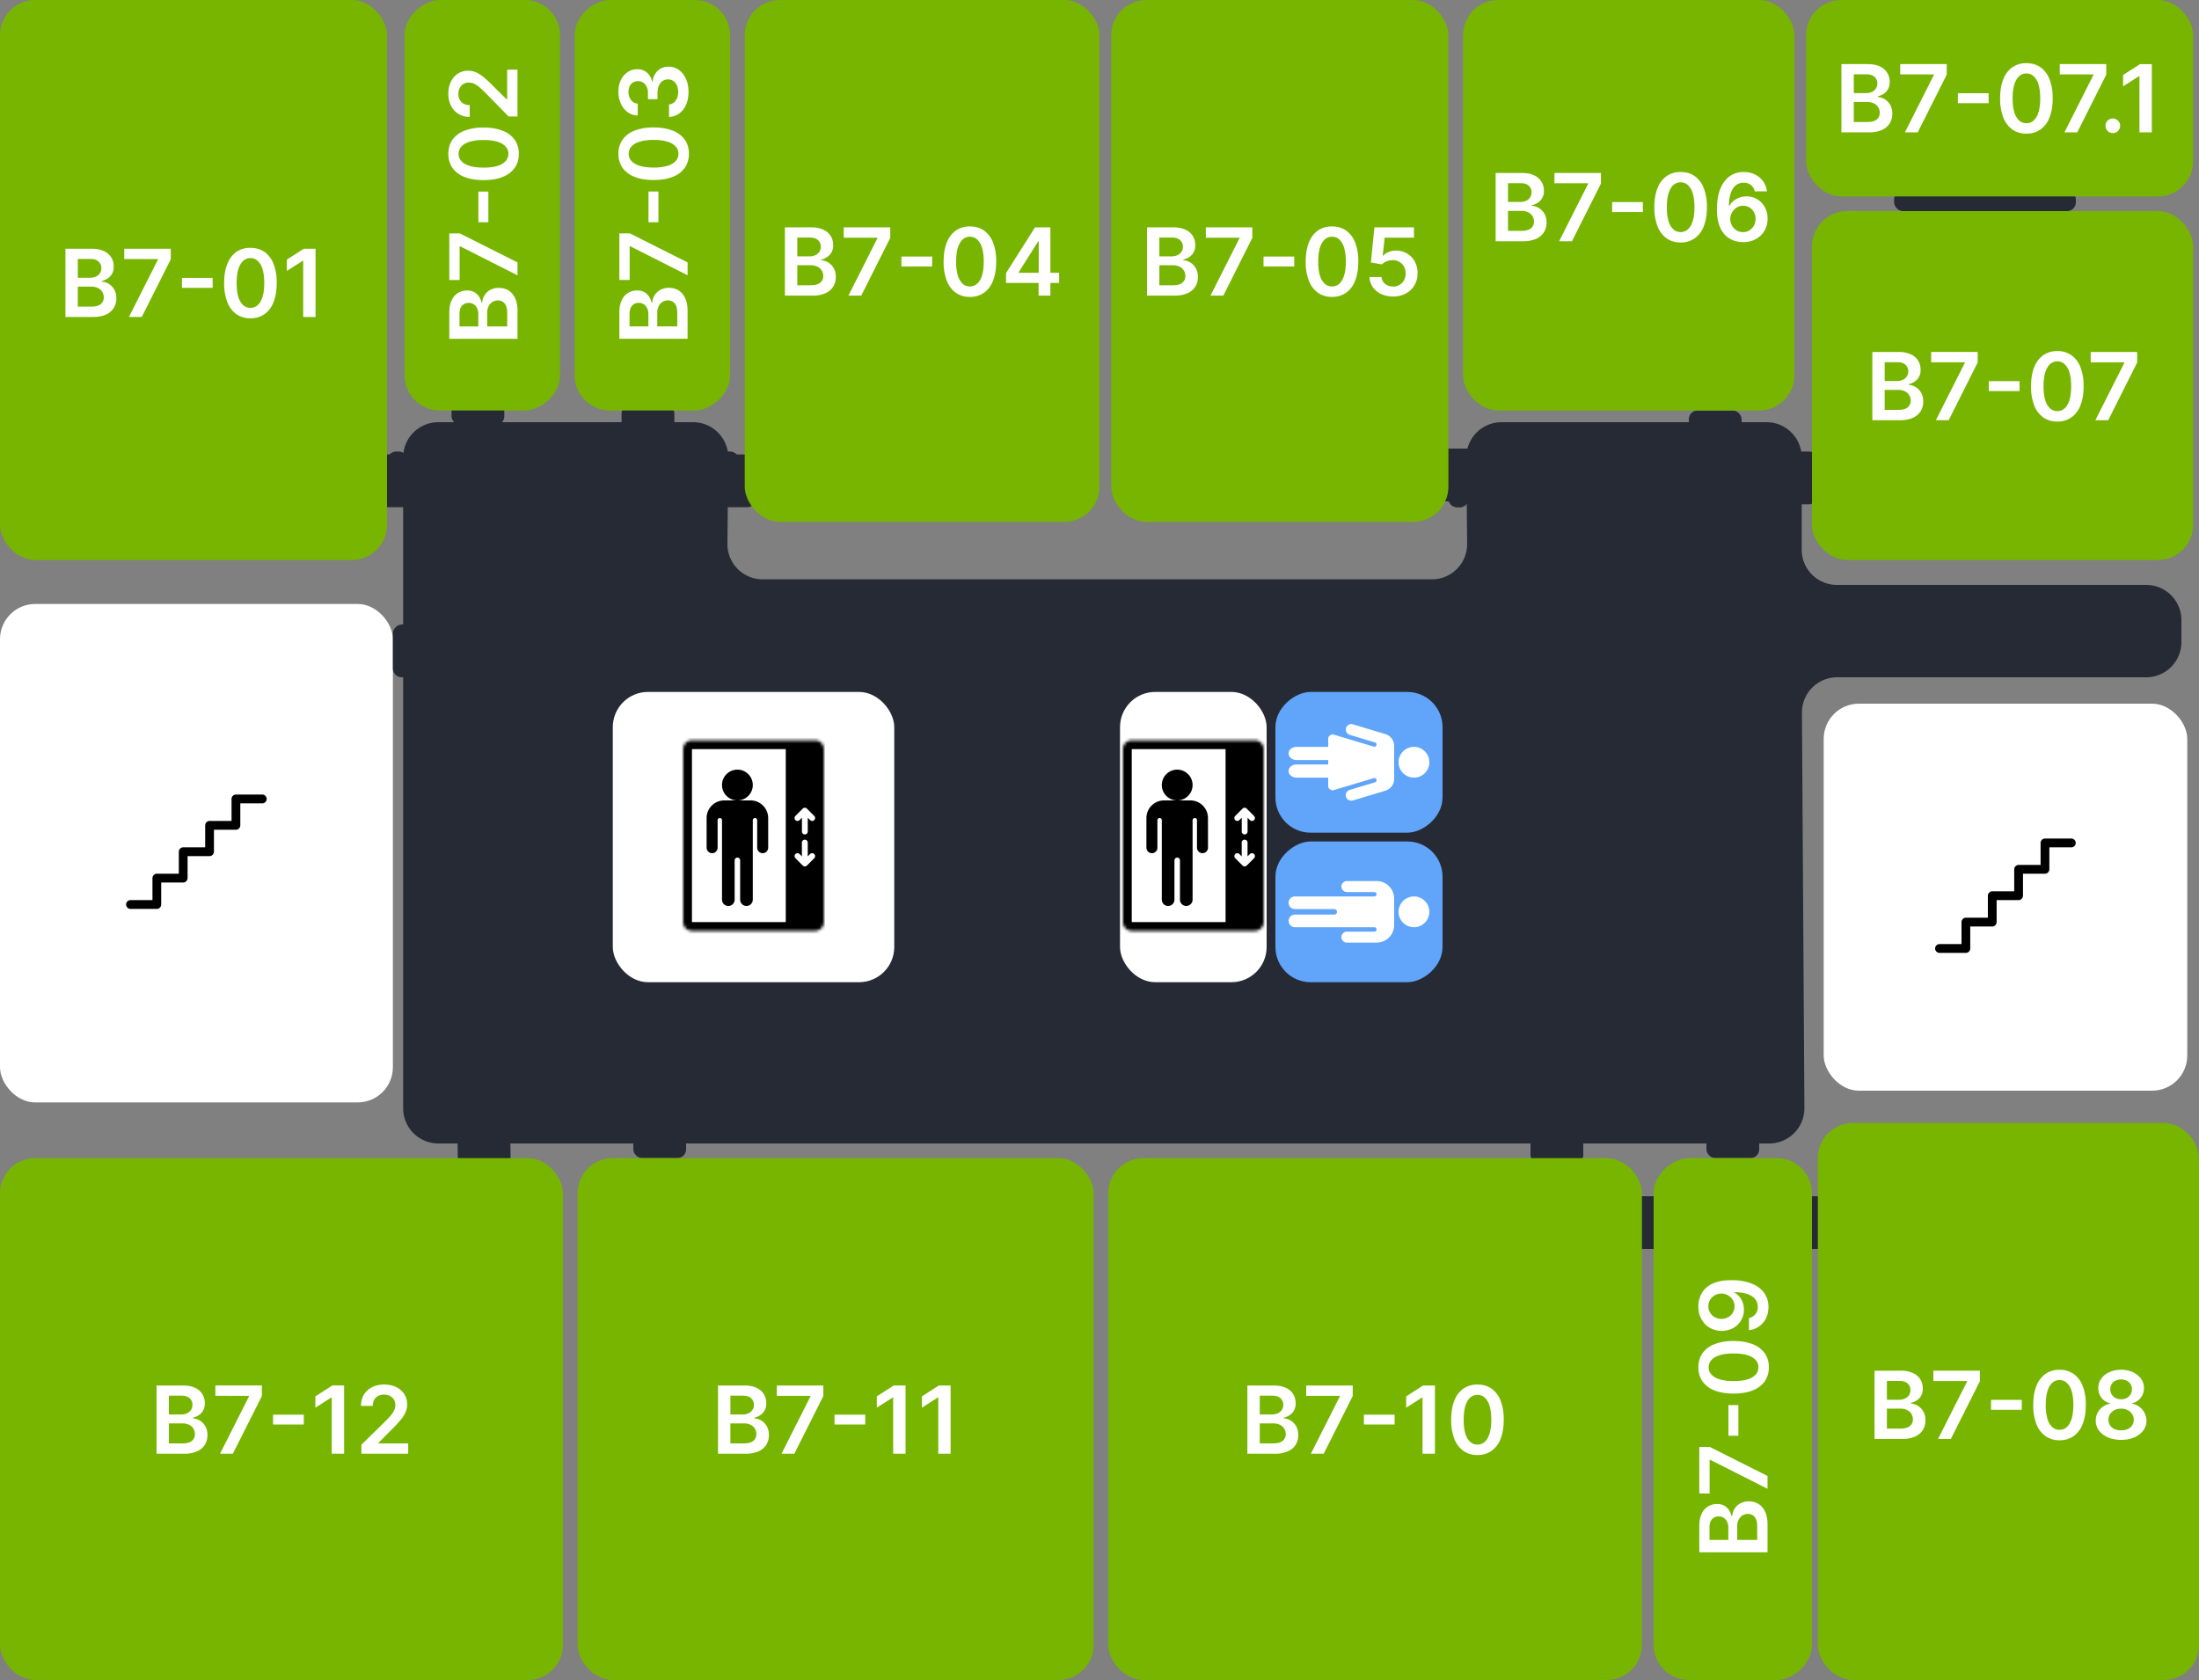 <svg xmlns="http://www.w3.org/2000/svg" width="750" height="573" fill="none" viewBox="0 0 750 573">
  <rect x="0" y="0" width="750" height="573" fill="#808080" stroke="none"/>
  <g>
    <g>
      <path fill="#262A34"
        d="M137.5 378a12 12 0 0 0 12 12h453.92a12 12 0 0 0 12-12.07l-.84-134.85a12 12 0 0 1 12-12.08H732a12 12 0 0 0 12-12v-7.5a12 12 0 0 0-12-12H626.5a12 12 0 0 1-12-12V156a12 12 0 0 0-12-12h-90.39a12 12 0 0 0-12 12.11l.28 29.38a12 12 0 0 1-12 12.1H260.1a12 12 0 0 1-12-12.1l.28-29.38a12 12 0 0 0-12-12.11H149.5a12 12 0 0 0-12 12v222Z" />
    </g>
    <g data-object="Сокол__s__2369:879">
      <rect width="134" height="170" y="206" fill="#fff" rx="12" />
      <g>
        <path fill="#000"
          d="M89.45 274h-7.49v7.5c0 .13-.01.22-.04.28a1.48 1.48 0 0 1-1.46 1.22h-7.49v7.5c0 .13-.01.22-.05.28a1.48 1.48 0 0 1-1.45 1.22h-7.49v7.5c0 .13-.02.22-.05.28a1.48 1.48 0 0 1-1.45 1.22h-7.5v7.5c0 .13 0 .22-.04.28A1.48 1.48 0 0 1 53.5 310h-9c-.4 0-.75-.15-1.05-.44a1.5 1.5 0 0 1 0-2.12c.3-.3.65-.44 1.06-.44H52v-7.5c0-.13 0-.22.04-.28.06-.35.23-.63.51-.87.28-.23.6-.35.94-.35h7.5v-7.5c0-.13 0-.22.04-.28.06-.35.23-.63.51-.87.29-.23.6-.35.94-.35h7.5v-7.5c0-.1 0-.19.04-.28.06-.35.23-.63.52-.87.28-.23.59-.35.93-.35h7.5v-7.5c0-.13.01-.22.04-.28a1.48 1.48 0 0 1 1.45-1.22h9c.4 0 .75.15 1.05.44a1.5 1.5 0 0 1 0 2.12c-.3.3-.65.44-1.06.44Z" />
      </g>
    </g>
    <g>
      <rect width="18" height="14" x="128" y="173" fill="#262A34" rx="3"
        transform="rotate(-90 128 173)" />
    </g>
    <g>
      <rect width="18" height="14" x="174.19" y="400" fill="#262A34" rx="3"
        transform="rotate(179.2 174.2 400)" />
    </g>
    <g>
      <rect width="18" height="15" x="243" y="173" fill="#262A34" rx="3"
        transform="rotate(-90 243 173)" />
    </g>
    <g>
      <rect width="18" height="7" x="134" y="231" fill="#262A34" rx="3"
        transform="rotate(-90 134 231)" />
    </g>
    <g>
      <rect width="18" height="7" x="245" y="172" fill="#262A34" rx="3"
        transform="rotate(-90 245 172)" />
    </g>
    <g>
      <rect width="18" height="8" x="154" y="137" fill="#262A34" rx="3" />
    </g>
    <g>
      <rect width="18" height="11" x="212" y="138" fill="#262A34" rx="3" />
    </g>
    <g>
      <rect width="18" height="8" x="216" y="387" fill="#262A34" rx="3" />
    </g>
    <g>
      <rect width="18" height="7" x="132" y="172" fill="#262A34" rx="3"
        transform="rotate(-90 132 172)" />
    </g>
    <g>
      <rect width="18" height="12" x="522" y="385" fill="#262A34" rx="3" />
    </g>
    <g>
      <rect width="18" height="10" x="576" y="140" fill="#262A34" rx="3" />
    </g>
    <g>
      <rect width="18" height="14" x="606" y="172" fill="#262A34" rx="3"
        transform="rotate(-90 606 172)" />
    </g>
    <g>
      <rect width="18" height="15" x="490" y="171" fill="#262A34" rx="3"
        transform="rotate(-90 490 171)" />
    </g>
    <g>
      <rect width="18" height="14" x="671" y="63" fill="#262A34" rx="3" />
    </g>
    <g>
      <rect width="62" height="7" x="646" y="65" fill="#262A34" rx="3" />
    </g>
    <g>
      <rect width="18" height="8" x="582" y="387" fill="#262A34" rx="3" />
    </g>
    <g>
      <rect width="18" height="7" x="494" y="173" fill="#262A34" rx="3"
        transform="rotate(-90 494 173)" />
    </g>
    <g>
      <rect width="18" height="7" x="494" y="173" fill="#262A34" rx="3"
        transform="rotate(-90 494 173)" />
    </g>
    <g>
      <rect width="18" height="16" x="555" y="426" fill="#262A34" rx="3"
        transform="rotate(-90 555 426)" />
    </g>
    <g>
      <rect width="18" height="14" x="612" y="426" fill="#262A34" rx="3"
        transform="rotate(-90 612 426)" />
    </g>
    <g data-object="Сокол__r__2369:765">
      <rect width="130" height="190" x="620" y="383" fill="#78B500" rx="12" />
      <path fill="#fff"
        d="M639.34 490.78v-23.27h8.9a9.6 9.6 0 0 1 4.2.8 5.6 5.6 0 0 1 2.51 2.14c.56.91.84 1.94.84 3.1a4.59 4.59 0 0 1-2.01 4.06c-.61.4-1.3.7-2.05.89v.23a5.29 5.29 0 0 1 4.25 2.7c.48.82.72 1.83.72 3.01 0 1.2-.29 2.29-.87 3.25a5.95 5.95 0 0 1-2.64 2.26 10.4 10.4 0 0 1-4.43.83h-9.42Zm4.21-3.52h4.54c1.53 0 2.63-.3 3.3-.88a2.87 2.87 0 0 0 1.03-2.27 3.48 3.48 0 0 0-1.97-3.18 4.84 4.84 0 0 0-2.25-.49h-4.65v6.82Zm0-9.85h4.18a4.7 4.7 0 0 0 1.96-.4 3.08 3.08 0 0 0 1.89-2.92c0-.9-.32-1.65-.96-2.23-.63-.58-1.56-.87-2.8-.87h-4.27v6.42ZM661 490.78l9.9-19.59v-.16h-11.5v-3.52h15.86v3.6l-9.89 19.67h-4.38Zm28.55-13.33v3.39h-10.48v-3.39h10.48Zm12.88 13.78a8.14 8.14 0 0 1-4.82-1.43 9.05 9.05 0 0 1-3.08-4.12 17.73 17.73 0 0 1-1.06-6.51c0-2.54.36-4.7 1.08-6.48a8.9 8.9 0 0 1 3.08-4.09 8.16 8.16 0 0 1 4.8-1.4 8.1 8.1 0 0 1 4.8 1.4 8.8 8.8 0 0 1 3.09 4.1 17.34 17.34 0 0 1 1.08 6.47c0 2.54-.36 4.72-1.08 6.52a8.87 8.87 0 0 1-3.08 4.12 8.09 8.09 0 0 1-4.8 1.42Zm0-3.56c1.46 0 2.6-.72 3.45-2.15.84-1.44 1.27-3.56 1.27-6.35 0-1.85-.2-3.4-.58-4.66a6.17 6.17 0 0 0-1.64-2.84 3.58 3.58 0 0 0-2.5-.97c-1.44 0-2.59.72-3.43 2.16-.84 1.43-1.26 3.54-1.27 6.3a16.7 16.7 0 0 0 .55 4.7 6.27 6.27 0 0 0 1.64 2.85c.7.64 1.54.96 2.51.96Zm21.02 3.43c-1.7 0-3.2-.28-4.5-.85a7.5 7.5 0 0 1-3.07-2.33c-.74-1-1.1-2.12-1.1-3.38 0-.97.21-1.87.64-2.69a6 6 0 0 1 4.23-3.1v-.16a4.92 4.92 0 0 1-2.9-1.83 5.28 5.28 0 0 1-1.1-3.33c0-1.2.33-2.26 1-3.2a6.81 6.81 0 0 1 2.77-2.22 9.44 9.44 0 0 1 4.03-.82 9.2 9.2 0 0 1 3.98.82 6.83 6.83 0 0 1 2.78 2.22c.68.94 1.02 2 1.02 3.2 0 1.26-.38 2.37-1.13 3.33a4.9 4.9 0 0 1-2.87 1.83v.16a6.01 6.01 0 0 1 4.86 5.8 5.5 5.5 0 0 1-1.11 3.37 7.5 7.5 0 0 1-3.07 2.33c-1.3.57-2.78.85-4.46.85Zm0-3.25c.87 0 1.63-.15 2.27-.44a3.44 3.44 0 0 0 2.04-3.16c0-.74-.2-1.4-.58-1.97a3.81 3.81 0 0 0-1.53-1.35 4.83 4.83 0 0 0-2.2-.49c-.84 0-1.58.17-2.23.49a4 4 0 0 0-1.55 1.35 3.44 3.44 0 0 0-.54 1.97 3.3 3.3 0 0 0 2.02 3.15c.65.3 1.42.45 2.3.45Zm0-10.6c.7 0 1.34-.14 1.88-.43a3.29 3.29 0 0 0 1.8-3 3.33 3.33 0 0 0-.48-1.74c-.31-.51-.74-.9-1.3-1.17a4.16 4.16 0 0 0-1.9-.42 4.3 4.3 0 0 0-1.95.42 3.07 3.07 0 0 0-1.74 2.92c0 .67.15 1.27.46 1.78.32.51.75.91 1.3 1.2.57.3 1.2.44 1.93.44Z" />
    </g>
    <g data-object="Сокол__r__2365:745">
      <rect width="132" height="191" fill="#78B500" rx="12" />
      <path fill="#fff"
        d="M22.32 108.11V84.84h8.91a9.8 9.8 0 0 1 4.2.8 5.6 5.6 0 0 1 2.5 2.14c.57.91.85 1.94.85 3.1a4.59 4.59 0 0 1-2.01 4.06 6.2 6.2 0 0 1-2.06.89v.23a5.28 5.28 0 0 1 4.25 2.7c.48.82.73 1.83.73 3.01 0 1.2-.3 2.29-.88 3.25a5.95 5.95 0 0 1-2.63 2.26c-1.18.56-2.66.83-4.44.83h-9.42Zm4.22-3.52h4.53c1.53 0 2.64-.3 3.31-.88a2.87 2.87 0 0 0 1.02-2.27 3.48 3.48 0 0 0-1.96-3.18 4.83 4.83 0 0 0-2.25-.49h-4.65v6.82Zm0-9.85h4.17a4.7 4.7 0 0 0 1.97-.4 3.07 3.07 0 0 0 1.89-2.92c0-.9-.33-1.64-.96-2.23-.63-.58-1.57-.87-2.8-.87h-4.27v6.42Zm17.44 13.37 9.9-19.59v-.16h-11.5v-3.52h15.86v3.6l-9.89 19.67h-4.37Zm28.55-13.33v3.39H62.06v-3.39h10.47Zm12.89 13.78a8.14 8.14 0 0 1-4.82-1.42 9.05 9.05 0 0 1-3.08-4.13 17.73 17.73 0 0 1-1.07-6.51c0-2.54.37-4.7 1.08-6.48a8.9 8.9 0 0 1 3.08-4.09 8.16 8.16 0 0 1 4.8-1.4c1.87 0 3.47.46 4.81 1.4a8.8 8.8 0 0 1 3.08 4.1 17.35 17.35 0 0 1 1.08 6.47c0 2.54-.36 4.72-1.08 6.52a8.87 8.87 0 0 1-3.08 4.12 8.08 8.08 0 0 1-4.8 1.42Zm0-3.56c1.45 0 2.6-.72 3.44-2.15.85-1.44 1.27-3.56 1.27-6.35 0-1.85-.19-3.4-.58-4.66A6.18 6.18 0 0 0 87.92 89a3.58 3.58 0 0 0-2.5-.97c-1.45 0-2.6.72-3.43 2.16-.85 1.43-1.27 3.54-1.28 6.3 0 1.87.18 3.43.56 4.7a6.27 6.27 0 0 0 1.64 2.86c.7.63 1.54.95 2.5.95Zm22.2-20.16v23.27h-4.21V88.94h-.14l-5.44 3.48v-3.86l5.78-3.72h4.02Z" />
    </g>
    <g data-object="Сокол__r__2369:770">
      <rect width="192" height="178" y="395" fill="#78B500" rx="12" />
      <path fill="#fff"
        d="M53.4 495.82v-23.27h8.9c1.69 0 3.09.26 4.2.79a5.6 5.6 0 0 1 2.51 2.15c.56.9.84 1.94.84 3.09a4.6 4.6 0 0 1-2.01 4.06c-.61.41-1.3.71-2.06.9v.22a5.27 5.27 0 0 1 4.25 2.7c.49.83.73 1.84.73 3.02 0 1.2-.3 2.28-.87 3.25a5.95 5.95 0 0 1-2.64 2.26 10.4 10.4 0 0 1-4.43.83H53.4Zm4.21-3.52h4.54c1.53 0 2.63-.3 3.3-.88a2.87 2.87 0 0 0 1.03-2.27 3.48 3.48 0 0 0-1.97-3.19 4.83 4.83 0 0 0-2.25-.48h-4.65v6.81Zm0-9.86h4.17a4.7 4.7 0 0 0 1.97-.4 3.07 3.07 0 0 0 1.89-2.92c0-.9-.32-1.64-.96-2.22-.63-.59-1.56-.88-2.8-.88H57.6v6.42Zm17.44 13.38 9.9-19.6v-.15H73.46v-3.52h15.86v3.6l-9.9 19.67h-4.37Zm28.56-13.33v3.38H93.13v-3.38h10.48Zm13.75-9.94v23.27h-4.22v-19.17H113l-5.44 3.47v-3.86l5.78-3.71h4.02Zm5.9 23.27v-3.05l8.08-7.92c.78-.78 1.42-1.47 1.94-2.08.51-.6.9-1.2 1.15-1.76.26-.57.4-1.17.4-1.82 0-.73-.18-1.36-.5-1.88-.34-.53-.8-.94-1.38-1.23a4.44 4.44 0 0 0-2-.43c-.76 0-1.43.16-2 .47-.58.31-1.03.76-1.34 1.33a4.27 4.27 0 0 0-.47 2.06h-4.01c0-1.48.34-2.76 1-3.85a6.82 6.82 0 0 1 2.8-2.54c1.18-.6 2.55-.9 4.08-.9 1.56 0 2.94.3 4.12.88a6.72 6.72 0 0 1 2.75 2.4c.66 1.01.99 2.17.99 3.48a6.9 6.9 0 0 1-.5 2.56 10.9 10.9 0 0 1-1.77 2.8c-.83 1.02-2 2.26-3.5 3.72l-4.02 4.08v.16h10.14v3.52h-15.96Z" />
    </g>
    <g data-object="Сокол__r__2369:759">
      <rect width="176" height="178" x="197" y="395" fill="#78B500" rx="12" />
      <path fill="#fff"
        d="M244.89 495.82v-23.27h8.9c1.7 0 3.09.26 4.2.79a5.6 5.6 0 0 1 2.51 2.15c.56.9.85 1.94.85 3.09a4.59 4.59 0 0 1-2.01 4.06c-.62.41-1.3.71-2.06.9v.22a5.27 5.27 0 0 1 4.25 2.7c.48.83.72 1.84.72 3.02a6.2 6.2 0 0 1-.87 3.25 5.95 5.95 0 0 1-2.64 2.26 10.4 10.4 0 0 1-4.43.83h-9.42Zm4.22-3.52h4.53c1.53 0 2.63-.3 3.3-.88a2.87 2.87 0 0 0 1.03-2.27 3.48 3.48 0 0 0-1.97-3.19 4.83 4.83 0 0 0-2.25-.48h-4.64v6.81Zm0-9.86h4.17a4.7 4.7 0 0 0 1.96-.4 3.08 3.08 0 0 0 1.89-2.92c0-.9-.32-1.64-.96-2.22-.62-.59-1.56-.88-2.8-.88h-4.26v6.42Zm17.44 13.38 9.9-19.6v-.15h-11.5v-3.52h15.86v3.6l-9.89 19.67h-4.37Zm28.55-13.33v3.38h-10.48v-3.38h10.48Zm13.75-9.94v23.27h-4.22v-19.17h-.13l-5.45 3.47v-3.86l5.79-3.71h4Zm15.37 0v23.27h-4.21v-19.17h-.14l-5.44 3.47v-3.86l5.78-3.71h4.01Z" />
    </g>
    <g data-object="Сокол__r__2369:948">
      <rect width="130" height="119" x="618" y="72" fill="#78B500" rx="12" />
      <path fill="#fff"
        d="M638.59 143.32v-23.27h8.9a9.6 9.6 0 0 1 4.2.8 5.6 5.6 0 0 1 2.51 2.14c.56.91.84 1.94.84 3.1a4.58 4.58 0 0 1-2.01 4.06 6.2 6.2 0 0 1-2.05.89v.22a5.29 5.29 0 0 1 4.25 2.7c.48.83.72 1.84.72 3.02 0 1.2-.29 2.29-.87 3.25a5.95 5.95 0 0 1-2.64 2.26 10.4 10.4 0 0 1-4.43.83h-9.42Zm4.21-3.52h4.54c1.53 0 2.63-.3 3.3-.88a2.87 2.87 0 0 0 1.03-2.27 3.48 3.48 0 0 0-1.97-3.18 4.84 4.84 0 0 0-2.25-.49h-4.65v6.82Zm0-9.85h4.18a4.7 4.7 0 0 0 1.96-.4 3.08 3.08 0 0 0 1.89-2.92c0-.9-.32-1.65-.96-2.23-.63-.58-1.56-.87-2.8-.87h-4.27v6.42Zm17.45 13.37 9.9-19.59v-.16h-11.5v-3.52h15.86v3.6l-9.89 19.67h-4.38ZM688.8 130v3.39h-10.48V130h10.48Zm12.88 13.77a8.14 8.14 0 0 1-4.82-1.42 9.05 9.05 0 0 1-3.08-4.12 17.73 17.73 0 0 1-1.06-6.51c0-2.54.36-4.7 1.08-6.48a8.9 8.9 0 0 1 3.08-4.09 8.17 8.17 0 0 1 4.8-1.4 8.1 8.1 0 0 1 4.8 1.4 8.8 8.8 0 0 1 3.09 4.1 17.34 17.34 0 0 1 1.08 6.47c0 2.54-.36 4.72-1.08 6.52a8.87 8.87 0 0 1-3.08 4.11 8.09 8.09 0 0 1-4.8 1.42Zm0-3.55c1.46 0 2.6-.72 3.45-2.15.84-1.44 1.27-3.56 1.27-6.35 0-1.85-.2-3.4-.58-4.66a6.17 6.17 0 0 0-1.64-2.84 3.58 3.58 0 0 0-2.5-.97c-1.44 0-2.59.72-3.43 2.16-.84 1.43-1.26 3.53-1.27 6.3-.01 1.86.18 3.43.55 4.69a6.27 6.27 0 0 0 1.64 2.86c.7.64 1.54.96 2.51.96Zm12.97 3.11 9.9-19.59v-.16h-11.49v-3.52h15.85v3.6l-9.88 19.67h-4.38Z" />
    </g>
    <g data-object="Сокол__r__2369:762">
      <rect width="182" height="178" x="378" y="395" fill="#78B500" rx="12" />
      <path fill="#fff"
        d="M425.44 495.82v-23.27h8.9c1.7 0 3.09.26 4.2.79a5.6 5.6 0 0 1 2.51 2.15c.56.9.84 1.94.84 3.09a4.6 4.6 0 0 1-2.01 4.06c-.61.41-1.3.71-2.05.9v.22a5.27 5.27 0 0 1 4.25 2.7c.48.83.72 1.84.72 3.02a6.2 6.2 0 0 1-.87 3.25 5.95 5.95 0 0 1-2.64 2.26 10.4 10.4 0 0 1-4.43.83h-9.42Zm4.22-3.52h4.53c1.53 0 2.63-.3 3.3-.88a2.87 2.87 0 0 0 1.03-2.27 3.48 3.48 0 0 0-1.97-3.19 4.83 4.83 0 0 0-2.25-.48h-4.64v6.81Zm0-9.86h4.17a4.7 4.7 0 0 0 1.96-.4 3.07 3.07 0 0 0 1.89-2.92c0-.9-.32-1.64-.96-2.22-.63-.59-1.56-.88-2.8-.88h-4.26v6.42Zm17.44 13.38 9.9-19.6v-.15h-11.5v-3.52h15.86v3.6l-9.89 19.67h-4.37Zm28.55-13.33v3.38h-10.48v-3.38h10.48Zm13.75-9.94v23.27h-4.22v-19.17h-.13l-5.45 3.47v-3.86l5.79-3.71h4Zm14.5 23.71a8.14 8.14 0 0 1-4.81-1.42 9.05 9.05 0 0 1-3.08-4.13 17.73 17.73 0 0 1-1.07-6.5c.01-2.54.37-4.7 1.08-6.48a8.9 8.9 0 0 1 3.08-4.1 8.16 8.16 0 0 1 4.8-1.4c1.87 0 3.47.47 4.81 1.4a8.8 8.8 0 0 1 3.09 4.1 17.35 17.35 0 0 1 1.07 6.47c0 2.55-.36 4.72-1.07 6.53a8.87 8.87 0 0 1-3.09 4.11 8.08 8.08 0 0 1-4.8 1.42Zm0-3.56c1.46 0 2.61-.71 3.45-2.14.85-1.44 1.27-3.56 1.27-6.36 0-1.84-.19-3.4-.57-4.65a6.18 6.18 0 0 0-1.64-2.85 3.58 3.58 0 0 0-2.5-.96c-1.45 0-2.6.72-3.43 2.16-.84 1.43-1.27 3.53-1.28 6.3 0 1.86.18 3.42.56 4.69a6.27 6.27 0 0 0 1.64 2.86c.7.64 1.54.95 2.5.95Z" />
    </g>
    <g data-object="Сокол__r__2365:756">
      <rect width="113" height="140" x="499" fill="#78B500" rx="12" />
      <path fill="#fff"
        d="M510.11 82.26V59h8.91c1.68 0 3.08.26 4.2.8a5.6 5.6 0 0 1 2.5 2.14c.57.91.85 1.94.85 3.1a4.59 4.59 0 0 1-2.01 4.06 6.2 6.2 0 0 1-2.06.89v.22a5.28 5.28 0 0 1 4.25 2.7c.48.83.73 1.84.73 3.02 0 1.2-.3 2.29-.88 3.25a5.96 5.96 0 0 1-2.64 2.26 10.4 10.4 0 0 1-4.43.83h-9.42Zm4.22-3.52h4.53c1.53 0 2.63-.3 3.3-.88a2.87 2.87 0 0 0 1.03-2.27 3.48 3.48 0 0 0-1.96-3.18 4.83 4.83 0 0 0-2.25-.49h-4.65v6.82Zm0-9.85h4.17a4.7 4.7 0 0 0 1.96-.4 3.07 3.07 0 0 0 1.89-2.92c0-.9-.32-1.65-.95-2.23-.63-.58-1.57-.87-2.81-.87h-4.26v6.42Zm17.44 13.37 9.9-19.59v-.16h-11.5V59h15.86v3.6l-9.89 19.67h-4.37Zm28.55-13.33v3.39h-10.48v-3.39h10.48Zm12.89 13.77a8.14 8.14 0 0 1-4.82-1.42 9.05 9.05 0 0 1-3.08-4.12 17.74 17.74 0 0 1-1.07-6.51c0-2.54.37-4.7 1.08-6.48a8.91 8.91 0 0 1 3.08-4.1 8.16 8.16 0 0 1 4.8-1.4c1.87 0 3.47.47 4.81 1.4a8.8 8.8 0 0 1 3.08 4.1 17.34 17.34 0 0 1 1.08 6.48c0 2.54-.36 4.72-1.08 6.52a8.87 8.87 0 0 1-3.08 4.11 8.08 8.08 0 0 1-4.8 1.42Zm0-3.55c1.45 0 2.6-.72 3.44-2.15.85-1.44 1.27-3.56 1.27-6.35 0-1.85-.2-3.4-.58-4.66a6.18 6.18 0 0 0-1.63-2.84 3.58 3.58 0 0 0-2.5-.97c-1.45 0-2.6.72-3.44 2.16-.84 1.43-1.26 3.53-1.27 6.3 0 1.86.18 3.42.56 4.69a6.27 6.27 0 0 0 1.63 2.86c.7.64 1.55.96 2.52.96Zm21.26 3.43c-1.11 0-2.2-.2-3.26-.58a7.67 7.67 0 0 1-2.87-1.88 9.21 9.21 0 0 1-2.02-3.46c-.5-1.45-.74-3.24-.74-5.38 0-1.99.22-3.77.64-5.33a11.79 11.79 0 0 1 1.83-3.95 8.08 8.08 0 0 1 2.87-2.48 8.3 8.3 0 0 1 3.79-.85c1.46 0 2.76.29 3.88.86a7.32 7.32 0 0 1 4.05 5.73h-4.15c-.21-.9-.64-1.6-1.3-2.14a3.76 3.76 0 0 0-2.48-.8c-1.62 0-2.86.7-3.73 2.1-.86 1.4-1.3 3.33-1.3 5.77h.15c.38-.66.86-1.24 1.45-1.71a7.07 7.07 0 0 1 4.38-1.5 6.98 6.98 0 0 1 6.25 3.67 7.8 7.8 0 0 1 .95 3.9c0 1.54-.35 2.91-1.05 4.13a7.6 7.6 0 0 1-2.94 2.86 8.84 8.84 0 0 1-4.4 1.04Zm-.02-3.41c.82 0 1.56-.2 2.21-.6a4.5 4.5 0 0 0 2.1-3.93 4.46 4.46 0 0 0-.54-2.25 4.16 4.16 0 0 0-5.43-1.84 4.58 4.58 0 0 0-.56 8.01c.65.4 1.4.61 2.22.61Z" />
    </g>
    <g data-object="Сокол__r__2369:957">
      <rect width="132" height="67" x="616" fill="#78B500" rx="12" />
      <path fill="#fff"
        d="M628.04 45.14V21.87h8.91c1.68 0 3.08.26 4.2.8a5.6 5.6 0 0 1 2.5 2.14c.57.9.85 1.94.85 3.1a4.59 4.59 0 0 1-2.01 4.06c-.62.4-1.3.7-2.06.88v.23a5.28 5.28 0 0 1 4.25 2.7c.48.83.73 1.84.73 3.02 0 1.2-.3 2.29-.88 3.25a5.95 5.95 0 0 1-2.63 2.26 10.4 10.4 0 0 1-4.44.83h-9.42Zm4.22-3.52h4.53c1.53 0 2.63-.3 3.3-.88a2.87 2.87 0 0 0 1.03-2.27 3.49 3.49 0 0 0-1.96-3.18 4.83 4.83 0 0 0-2.25-.5h-4.65v6.83Zm0-9.86h4.17a4.7 4.7 0 0 0 1.97-.4 3.07 3.07 0 0 0 1.89-2.92c0-.9-.33-1.64-.96-2.22-.63-.58-1.57-.88-2.81-.88h-4.26v6.42Zm17.44 13.38 9.9-19.6v-.15h-11.5v-3.52h15.86v3.6l-9.89 19.67h-4.37Zm28.55-13.33v3.39h-10.48v-3.4h10.48Zm12.89 13.77a8.14 8.14 0 0 1-4.82-1.42 9.05 9.05 0 0 1-3.08-4.12 17.74 17.74 0 0 1-1.07-6.51c0-2.54.37-4.7 1.08-6.48a8.9 8.9 0 0 1 3.08-4.1 8.16 8.16 0 0 1 4.8-1.4c1.87 0 3.47.47 4.81 1.4a8.8 8.8 0 0 1 3.08 4.1 17.34 17.34 0 0 1 1.08 6.48c0 2.54-.36 4.72-1.08 6.52a8.87 8.87 0 0 1-3.08 4.11 8.09 8.09 0 0 1-4.8 1.42Zm0-3.55c1.45 0 2.6-.72 3.44-2.15.85-1.44 1.27-3.56 1.27-6.35 0-1.85-.2-3.4-.58-4.66a6.17 6.17 0 0 0-1.63-2.84 3.58 3.58 0 0 0-2.5-.97c-1.45 0-2.6.72-3.44 2.16-.84 1.43-1.26 3.53-1.27 6.3 0 1.86.18 3.42.56 4.69a6.27 6.27 0 0 0 1.63 2.86c.7.64 1.55.96 2.52.96Zm12.97 3.1 9.9-19.58v-.16h-11.5v-3.52h15.86v3.6l-9.89 19.67h-4.38Zm16.5.26a2.4 2.4 0 0 1-1.77-.73 2.36 2.36 0 0 1-.73-1.77c0-.68.24-1.27.73-1.75.5-.49 1.08-.73 1.77-.73.67 0 1.25.24 1.74.73a2.39 2.39 0 0 1 .4 3.01 2.42 2.42 0 0 1-2.14 1.24Zm13.3-23.52v23.27h-4.22V25.97h-.14l-5.44 3.48v-3.87l5.78-3.71h4.02Z" />
    </g>
    <g data-object="Сокол__r__2365:753">
      <rect width="115" height="178" x="379" fill="#78B500" rx="12" />
      <path fill="#fff"
        d="M391.2 100.82V77.54h8.92c1.68 0 3.07.27 4.19.8a5.6 5.6 0 0 1 2.51 2.15c.56.9.84 1.94.84 3.09a4.6 4.6 0 0 1-2.01 4.06 6.2 6.2 0 0 1-2.06.9v.22a5.28 5.28 0 0 1 4.25 2.7c.49.83.73 1.83.73 3.02 0 1.2-.3 2.28-.88 3.25a5.95 5.95 0 0 1-2.63 2.26 10.4 10.4 0 0 1-4.43.83h-9.42Zm4.22-3.53h4.54c1.53 0 2.63-.29 3.3-.87a2.87 2.87 0 0 0 1.03-2.27 3.48 3.48 0 0 0-1.97-3.18 4.84 4.84 0 0 0-2.25-.5h-4.65v6.82Zm0-9.85h4.17a4.7 4.7 0 0 0 1.97-.4 3.07 3.07 0 0 0 1.89-2.92c0-.9-.32-1.64-.96-2.22-.63-.59-1.56-.88-2.8-.88h-4.27v6.42Zm17.44 13.38 9.9-19.6v-.15h-11.49v-3.53h15.85v3.6l-9.88 19.68h-4.38Zm28.56-13.33v3.38h-10.48V87.5h10.48Zm12.88 13.77a8.14 8.14 0 0 1-4.82-1.42 9.05 9.05 0 0 1-3.08-4.12 17.71 17.71 0 0 1-1.07-6.52c.01-2.53.37-4.7 1.08-6.47a8.9 8.9 0 0 1 3.08-4.1 8.16 8.16 0 0 1 4.81-1.4c1.86 0 3.47.47 4.8 1.4a8.8 8.8 0 0 1 3.09 4.1 17.36 17.36 0 0 1 1.08 6.47c0 2.55-.36 4.72-1.08 6.53a8.87 8.87 0 0 1-3.08 4.11 8.08 8.08 0 0 1-4.81 1.42Zm0-3.56c1.45 0 2.6-.71 3.44-2.14.85-1.44 1.28-3.56 1.28-6.36 0-1.84-.2-3.4-.58-4.66a6.18 6.18 0 0 0-1.64-2.84 3.58 3.58 0 0 0-2.5-.96c-1.45 0-2.6.72-3.43 2.16-.84 1.43-1.27 3.53-1.27 6.3-.01 1.86.17 3.42.55 4.69a6.26 6.26 0 0 0 1.64 2.86c.7.64 1.54.95 2.51.95Zm20.83 3.44a9.38 9.38 0 0 1-4.06-.86 7.26 7.26 0 0 1-2.86-2.36c-.7-1-1.07-2.14-1.11-3.43h4.09c.07.95.49 1.73 1.24 2.34.75.6 1.65.9 2.7.9a4.07 4.07 0 0 0 3.73-2.15c.37-.68.55-1.44.55-2.3 0-.89-.18-1.67-.56-2.35a4.17 4.17 0 0 0-1.56-1.6 4.3 4.3 0 0 0-2.27-.6c-.7 0-1.38.13-2.06.4-.67.26-1.2.6-1.6 1.04l-3.8-.63 1.2-12h13.5v3.53h-10l-.67 6.17h.13a4.8 4.8 0 0 1 1.83-1.26 6.46 6.46 0 0 1 2.6-.51 7.16 7.16 0 0 1 6.38 3.72c.64 1.16.96 2.49.96 3.98 0 1.54-.36 2.9-1.07 4.11a7.56 7.56 0 0 1-2.95 2.83 8.92 8.92 0 0 1-4.34 1.03Z" />
    </g>
    <g data-object="Сокол__r__2369:974">
      <rect width="140" height="53" x="138" y="140" fill="#78B500" rx="12"
        transform="rotate(-90 138 140)" />
      <path fill="#fff"
        d="M176.51 115.55h-23.27v-8.91c0-1.68.26-3.08.8-4.2a5.6 5.6 0 0 1 2.14-2.5 5.7 5.7 0 0 1 3.1-.85 4.57 4.57 0 0 1 4.06 2.01c.4.62.7 1.3.89 2.06h.23a5.28 5.28 0 0 1 2.7-4.25 5.92 5.92 0 0 1 3.01-.73c1.2 0 2.29.3 3.25.88a5.86 5.86 0 0 1 2.26 2.64c.56 1.17.83 2.65.83 4.43v9.42Zm-3.52-4.22v-4.53c0-1.53-.3-2.63-.88-3.3a2.87 2.87 0 0 0-2.27-1.03 3.48 3.48 0 0 0-3.18 1.96 4.83 4.83 0 0 0-.49 2.25v4.65H173Zm-9.85 0v-4.17a4.7 4.7 0 0 0-.4-1.96 3.07 3.07 0 0 0-2.92-1.89c-.9 0-1.64.32-2.23.95-.58.63-.87 1.57-.87 2.81v4.26h6.42ZM176.5 93.9 156.92 84h-.16v11.5h-3.52V79.62h3.6l19.67 9.89v4.37Zm-13.33-28.55h3.39V75.8h-3.39V65.34Zm13.78-12.89c0 1.88-.48 3.48-1.42 4.82a9.05 9.05 0 0 1-4.13 3.08c-1.8.71-3.97 1.07-6.51 1.07-2.54 0-4.7-.37-6.48-1.08a8.9 8.9 0 0 1-4.09-3.08 8.17 8.17 0 0 1-1.4-4.8c0-1.87.46-3.47 1.4-4.81a8.8 8.8 0 0 1 4.1-3.08 17.35 17.35 0 0 1 6.47-1.08c2.54 0 4.72.36 6.52 1.08a8.87 8.87 0 0 1 4.12 3.08 8.08 8.08 0 0 1 1.42 4.8Zm-3.56 0c0-1.45-.72-2.6-2.15-3.44-1.44-.85-3.56-1.27-6.35-1.27-1.85 0-3.4.2-4.66.58-1.26.38-2.2.93-2.84 1.63-.65.7-.97 1.54-.97 2.5 0 1.45.72 2.6 2.16 3.44 1.43.84 3.54 1.26 6.3 1.27 1.87 0 3.43-.18 4.7-.56a6.27 6.27 0 0 0 2.85-1.63c.64-.7.96-1.55.96-2.52Zm3.11-12.74h-3.04l-7.92-8.08a38.02 38.02 0 0 0-2.08-1.93c-.6-.51-1.2-.9-1.76-1.16a4.35 4.35 0 0 0-1.82-.38 3.32 3.32 0 0 0-3.11 1.88 4.45 4.45 0 0 0-.44 1.98c0 .76.16 1.43.48 2.01.31.58.75 1.02 1.33 1.34.57.31 1.26.47 2.06.47v4a6.82 6.82 0 0 1-6.39-3.8 8.97 8.97 0 0 1-.9-4.08c0-1.56.3-2.93.88-4.11a6.7 6.7 0 0 1 2.4-2.75 6.24 6.24 0 0 1 3.47-.99 7 7 0 0 1 2.57.5c.84.33 1.77.92 2.8 1.76 1.02.83 2.26 2 3.71 3.51l4.08 4.01h.16V23.76h3.52V39.7Z" />
    </g>
    <g data-object="Сокол__r__2369:994">
      <rect width="140" height="53" x="196" y="140" fill="#78B500" rx="12"
        transform="rotate(-90 196 140)" />
      <path fill="#fff"
        d="M234.51 115.53h-23.27v-8.9c0-1.69.26-3.09.8-4.2a5.6 5.6 0 0 1 2.14-2.51 5.79 5.79 0 0 1 3.1-.84 4.58 4.58 0 0 1 4.06 2.01c.4.61.7 1.3.89 2.06h.23a5.28 5.28 0 0 1 2.7-4.25 5.92 5.92 0 0 1 3.01-.73c1.2 0 2.29.29 3.25.87a5.97 5.97 0 0 1 2.26 2.64c.56 1.17.83 2.65.83 4.43v9.42Zm-3.52-4.21v-4.54c0-1.53-.3-2.63-.88-3.3a2.87 2.87 0 0 0-2.27-1.03 3.48 3.48 0 0 0-3.18 1.97 4.83 4.83 0 0 0-.49 2.25v4.65H231Zm-9.85 0v-4.17a4.7 4.7 0 0 0-.4-1.97 3.07 3.07 0 0 0-2.92-1.89c-.9 0-1.64.32-2.23.96-.58.63-.87 1.56-.87 2.8v4.27h6.42Zm13.37-17.44-19.59-9.9h-.16v11.49h-3.52V79.6h3.6l19.67 9.9v4.37Zm-13.33-28.56h3.39V75.8h-3.39V65.32Zm13.78-12.88a8.2 8.2 0 0 1-1.42 4.82 9.05 9.05 0 0 1-4.13 3.08c-1.8.7-3.97 1.06-6.51 1.06-2.54 0-4.7-.36-6.48-1.08a8.9 8.9 0 0 1-4.09-3.07 8.17 8.17 0 0 1-1.4-4.81 8.1 8.1 0 0 1 1.4-4.8 8.8 8.8 0 0 1 4.1-3.09 17.35 17.35 0 0 1 6.47-1.08c2.54 0 4.72.36 6.52 1.08a8.87 8.87 0 0 1 4.12 3.08 8.08 8.08 0 0 1 1.42 4.8Zm-3.56 0c0-1.46-.72-2.6-2.15-3.44-1.44-.85-3.56-1.28-6.35-1.28-1.85 0-3.4.2-4.66.58-1.26.39-2.2.93-2.84 1.64-.65.7-.97 1.54-.97 2.5 0 1.45.72 2.59 2.16 3.43 1.43.84 3.54 1.27 6.3 1.27a16.3 16.3 0 0 0 4.7-.55 6.27 6.27 0 0 0 2.85-1.64c.64-.7.96-1.54.96-2.51Zm3.43-21.1c0 1.64-.28 3.1-.84 4.37a7.29 7.29 0 0 1-2.34 3 6.07 6.07 0 0 1-3.47 1.17V35.6a2.83 2.83 0 0 0 1.65-.63c.46-.38.82-.88 1.08-1.51.26-.63.39-1.33.39-2.11 0-.84-.15-1.58-.44-2.22a3.6 3.6 0 0 0-1.22-1.51 3.03 3.03 0 0 0-1.8-.54 3.2 3.2 0 0 0-1.87.55c-.54.37-.96.9-1.26 1.61-.3.7-.46 1.54-.46 2.53v2.05H221v-2.05a5 5 0 0 0-.42-2.13 3.43 3.43 0 0 0-1.18-1.44 3.04 3.04 0 0 0-1.78-.51 3.1 3.1 0 0 0-1.72.44c-.5.3-.88.72-1.15 1.26a5 5 0 0 0-.02 3.88c.26.6.62 1.1 1.1 1.46a2.8 2.8 0 0 0 1.68.6v4.05a5.9 5.9 0 0 1-3.43-1.12 7.3 7.3 0 0 1-2.32-2.91 9.6 9.6 0 0 1-.84-4.08c0-1.56.3-2.9.88-4.05a6.6 6.6 0 0 1 2.33-2.67 5.86 5.86 0 0 1 3.24-.94 4.8 4.8 0 0 1 3.3 1.16 5.44 5.44 0 0 1 1.73 3.04h.18a5.9 5.9 0 0 1 1.82-3.76 5.21 5.21 0 0 1 3.65-1.3c1.3 0 2.47.36 3.5 1.1a7.38 7.38 0 0 1 2.4 3.05c.59 1.3.88 2.77.88 4.43Z" />
    </g>
    <g data-object="Сокол__r__2369:1005">
      <rect width="178" height="54" x="564" y="573" fill="#78B500" rx="12"
        transform="rotate(-90 564 573)" />
      <path fill="#fff"
        d="M602.84 529.44h-23.27v-8.91c0-1.68.27-3.08.8-4.2a5.6 5.6 0 0 1 2.14-2.5 5.7 5.7 0 0 1 3.1-.85 4.6 4.6 0 0 1 4.06 2.01c.4.62.7 1.3.89 2.06h.23a5.27 5.27 0 0 1 2.7-4.25 5.91 5.91 0 0 1 3.01-.73c1.2 0 2.29.3 3.25.88a5.89 5.89 0 0 1 2.26 2.63c.56 1.18.83 2.66.83 4.44v9.42Zm-3.52-4.22v-4.53c0-1.53-.3-2.64-.87-3.31a2.87 2.87 0 0 0-2.28-1.02 3.48 3.48 0 0 0-3.18 1.96 4.83 4.83 0 0 0-.49 2.25v4.65h6.82Zm-9.85 0v-4.17a4.7 4.7 0 0 0-.4-1.96 3.07 3.07 0 0 0-2.92-1.89c-.9 0-1.64.32-2.23.95-.58.63-.87 1.57-.87 2.81v4.26h6.42Zm13.37-17.44-19.59-9.9h-.16v11.5h-3.52v-15.86h3.6l19.67 9.89v4.37Zm-13.33-28.55h3.39v10.47h-3.39v-10.47Zm13.78-12.89a8.2 8.2 0 0 1-1.42 4.82 9.04 9.04 0 0 1-4.13 3.08c-1.8.71-3.97 1.07-6.51 1.07-2.54 0-4.7-.37-6.48-1.08a8.9 8.9 0 0 1-4.09-3.08 8.16 8.16 0 0 1-1.4-4.8c0-1.87.46-3.47 1.4-4.81a8.8 8.8 0 0 1 4.1-3.08 17.34 17.34 0 0 1 6.47-1.08c2.54 0 4.72.36 6.52 1.08a8.87 8.87 0 0 1 4.12 3.08 8.09 8.09 0 0 1 1.42 4.8Zm-3.56 0c0-1.45-.72-2.6-2.15-3.44-1.44-.85-3.56-1.27-6.35-1.27-1.85 0-3.4.19-4.66.58-1.26.38-2.2.93-2.84 1.63a3.6 3.6 0 0 0-.97 2.5c0 1.45.72 2.6 2.16 3.44 1.44.84 3.54 1.26 6.31 1.27 1.86 0 3.42-.18 4.68-.56a6.27 6.27 0 0 0 2.87-1.63c.63-.71.95-1.55.95-2.52Zm-20.48-20.82c.01-1.11.2-2.2.6-3.25.37-1.06 1-2.01 1.86-2.86a9 9 0 0 1 3.44-2.02c1.44-.5 3.22-.75 5.34-.75 2-.01 3.79.2 5.37.63 1.56.43 2.89 1.04 3.97 1.83a8.2 8.2 0 0 1 2.48 2.88c.57 1.12.85 2.38.85 3.78 0 1.47-.29 2.77-.86 3.91a7.35 7.35 0 0 1-5.8 4.02v-4.14a3.92 3.92 0 0 0 2.2-1.3 3.8 3.8 0 0 0 .81-2.49c0-1.61-.7-2.86-2.1-3.73-1.4-.87-3.35-1.3-5.84-1.3v.16a5.98 5.98 0 0 1 2.83 3.45c.26.74.39 1.53.39 2.36a7.04 7.04 0 0 1-3.66 6.26 8.01 8.01 0 0 1-3.9.96 8 8 0 0 1-4.08-1.05 7.58 7.58 0 0 1-2.86-2.94 8.7 8.7 0 0 1-1.04-4.4Zm3.41 0a4.17 4.17 0 0 0 2.22 3.75 4.76 4.76 0 0 0 4.51 0 4.14 4.14 0 0 0 2.2-3.72 4.2 4.2 0 0 0-1.34-3.1 4.64 4.64 0 0 0-3.14-1.26 4.54 4.54 0 0 0-3.84 2.11c-.4.64-.6 1.38-.6 2.21Z" />
    </g>
    <g data-object="Сокол__s__2369:882">
      <rect width="124" height="132" x="622" y="240" fill="#fff" rx="12" />
      <g>
        <path fill="#000"
          d="M706.46 289h-7.5v7.5c0 .13-.01.22-.05.28a1.47 1.47 0 0 1-1.45 1.22h-7.49v7.5c0 .13-.01.22-.05.28a1.48 1.48 0 0 1-1.45 1.22h-7.49v7.5c0 .13-.02.22-.05.28-.06.35-.22.63-.49.87a1.4 1.4 0 0 1-.96.35h-7.5v7.5c0 .13 0 .22-.04.28a1.48 1.48 0 0 1-1.45 1.22h-9c-.4 0-.75-.15-1.04-.44-.3-.3-.45-.65-.45-1.06 0-.4.15-.76.45-1.06.3-.3.64-.44 1.05-.44h7.5v-7.5c0-.13 0-.22.04-.28.06-.35.23-.63.51-.87.28-.23.6-.35.94-.35h7.5v-7.5c0-.13 0-.22.04-.28.06-.35.23-.63.51-.87.29-.23.6-.35.94-.35h7.5v-7.5c0-.1 0-.19.04-.28.06-.35.24-.63.52-.87.28-.23.59-.35.93-.35h7.5v-7.5c0-.13.01-.22.04-.28a1.48 1.48 0 0 1 1.45-1.22h9c.4 0 .75.15 1.05.44a1.5 1.5 0 0 1 0 2.12c-.3.3-.65.44-1.05.44Z" />
      </g>
    </g>
    <g data-object="Сокол__r__2365:750">
      <rect width="121" height="178" x="254" fill="#78B500" rx="12" />
      <path fill="#fff"
        d="M267.7 100.82V77.54h8.92a9.8 9.8 0 0 1 4.2.8 5.6 5.6 0 0 1 2.5 2.15c.56.9.84 1.94.84 3.09a4.58 4.58 0 0 1-2.01 4.06 6.2 6.2 0 0 1-2.05.9v.22a5.28 5.28 0 0 1 4.25 2.7c.48.83.72 1.83.72 3.02a6.2 6.2 0 0 1-.87 3.25 5.95 5.95 0 0 1-2.64 2.26 10.4 10.4 0 0 1-4.43.83h-9.42Zm4.23-3.53h4.53c1.53 0 2.63-.29 3.3-.87a2.87 2.87 0 0 0 1.03-2.27 3.48 3.48 0 0 0-1.97-3.18 4.84 4.84 0 0 0-2.25-.5h-4.64v6.82Zm0-9.85h4.17a4.7 4.7 0 0 0 1.96-.4 3.08 3.08 0 0 0 1.89-2.92c0-.9-.32-1.64-.96-2.22-.63-.59-1.56-.88-2.8-.88h-4.26v6.42Zm17.44 13.38 9.9-19.6v-.15h-11.5v-3.53h15.86v3.6l-9.89 19.68h-4.37Zm28.55-13.33v3.38h-10.48V87.5h10.48Zm12.88 13.77a8.14 8.14 0 0 1-4.81-1.42 9.05 9.05 0 0 1-3.09-4.12 17.74 17.74 0 0 1-1.06-6.52c0-2.53.37-4.7 1.08-6.47a8.9 8.9 0 0 1 3.08-4.1 8.16 8.16 0 0 1 4.8-1.4c1.87 0 3.47.47 4.81 1.4a8.8 8.8 0 0 1 3.08 4.1 17.34 17.34 0 0 1 1.08 6.47c0 2.55-.36 4.72-1.08 6.53a8.87 8.87 0 0 1-3.08 4.11 8.09 8.09 0 0 1-4.8 1.42Zm0-3.56c1.46 0 2.6-.71 3.45-2.14.85-1.44 1.27-3.56 1.27-6.36 0-1.84-.2-3.4-.58-4.66a6.17 6.17 0 0 0-1.64-2.84 3.58 3.58 0 0 0-2.5-.96c-1.44 0-2.59.72-3.43 2.16-.84 1.43-1.26 3.53-1.27 6.3a17 17 0 0 0 .55 4.69 6.27 6.27 0 0 0 1.64 2.86c.7.64 1.54.95 2.51.95Zm12.32-1.2v-3.35l9.88-15.6h2.8v4.77h-1.71l-6.65 10.53v.18h13.79v3.47h-18.1Zm11.1 4.32v-5.34l.05-1.5V77.54h3.98v23.28h-4.02Z" />
    </g>
    <g data-object="Сокол__e__2369:842">
      <rect width="50" height="99" x="382" y="236" fill="#fff" rx="12" />
      <g>
        <g>
          <mask id="a" fill="#fff">
            <path
              d="M383 255.5a3 3 0 0 1 3-3h42a3 3 0 0 1 3 3v59a3 3 0 0 1-3 3h-42a3 3 0 0 1-3-3v-59Z" />
          </mask>
          <path fill="#000"
            d="M380 255.5a6 6 0 0 1 6-6h52a6 6 0 0 1 6 6h-64Zm64 59a6 6 0 0 1-6 6h-52a6 6 0 0 1-6-6h64Zm-58 6a6 6 0 0 1-6-6v-59a6 6 0 0 1 6-6v71Zm52-71a6 6 0 0 1 6 6v59a6 6 0 0 1-6 6l-20-6v-59l20-6Z"
            mask="url(#a)" />
        </g>
        <path fill="#fff"
          d="m422.71 279.7.8-.8v4.6a1 1 0 1 0 1.99 0v-4.6l.79.8a.99.99 0 0 0 1.09.23 1 1 0 0 0 .32-1.64l-2.5-2.5a.87.87 0 0 0-.32-.22 1 1 0 0 0-.76 0 1 1 0 0 0-.33.22l-2.5 2.5a1 1 0 0 0 1.42 1.42Zm3.58 11.59-.8.8v-4.6a1 1 0 1 0-1.99 0v4.6l-.79-.8a1.01 1.01 0 0 0-1.1-.22 1.01 1.01 0 0 0-.53 1.31c.05.13.12.24.21.33l2.5 2.5c.1.1.2.16.33.21a.93.93 0 0 0 .76 0c.12-.05.23-.12.33-.21l2.5-2.5a1 1 0 0 0-1.42-1.42Z" />
        <path fill="#000"
          d="M401.5 273a5.25 5.25 0 1 0 0-10.5 5.25 5.25 0 0 0 0 10.5Zm4.5 0h-9a6.01 6.01 0 0 0-6 6v10.08a1.9 1.9 0 0 0 1.8 1.92 1.88 1.88 0 0 0 1.95-1.88v-9.35a.77.77 0 0 1 .7-.77.74.74 0 0 1 .74.45c.04.1.06.2.06.3v27.1a2.15 2.15 0 1 0 4.31 0v-13.38a.96.96 0 0 1 .88-.97.93.93 0 0 1 1 .94v13.4a2.15 2.15 0 1 0 4.31 0v-27.06a.77.77 0 0 1 .7-.78.74.74 0 0 1 .74.45c.04.1.06.2.06.3v9.33a1.9 1.9 0 0 0 1.8 1.92 1.88 1.88 0 0 0 1.95-1.88V279a6.01 6.01 0 0 0-6-6Z" />
      </g>
    </g>
    <g data-object="Сокол__e__2369:836">
      <rect width="96" height="99" x="209" y="236" fill="#fff" rx="12" />
      <g>
        <g>
          <mask id="b" fill="#fff">
            <path
              d="M233 255.5a3 3 0 0 1 3-3h42a3 3 0 0 1 3 3v59a3 3 0 0 1-3 3h-42a3 3 0 0 1-3-3v-59Z" />
          </mask>
          <path fill="#000"
            d="M230 255.5a6 6 0 0 1 6-6h52a6 6 0 0 1 6 6h-64Zm64 59a6 6 0 0 1-6 6h-52a6 6 0 0 1-6-6h64Zm-58 6a6 6 0 0 1-6-6v-59a6 6 0 0 1 6-6v71Zm52-71a6 6 0 0 1 6 6v59a6 6 0 0 1-6 6l-20-6v-59l20-6Z"
            mask="url(#b)" />
        </g>
        <path fill="#fff"
          d="m272.71 279.7.8-.8v4.6a1 1 0 1 0 1.99 0v-4.6l.79.8a.99.99 0 0 0 1.09.23 1 1 0 0 0 .32-1.64l-2.5-2.5a.87.87 0 0 0-.32-.22 1 1 0 0 0-.76 0 1 1 0 0 0-.33.22l-2.5 2.5a1 1 0 0 0 1.42 1.42Zm3.58 11.59-.8.8v-4.6a1 1 0 1 0-1.99 0v4.6l-.79-.8a1.01 1.01 0 0 0-1.1-.22 1.01 1.01 0 0 0-.53 1.31c.05.13.12.24.21.33l2.5 2.5c.1.1.2.16.33.21a.93.93 0 0 0 .76 0c.12-.05.23-.12.33-.21l2.5-2.5a1 1 0 0 0-1.42-1.42Z" />
        <path fill="#000"
          d="M251.5 273a5.25 5.25 0 1 0 0-10.5 5.25 5.25 0 0 0 0 10.5Zm4.5 0h-9a6.01 6.01 0 0 0-6 6v10.08a1.9 1.9 0 0 0 1.8 1.92 1.88 1.88 0 0 0 1.95-1.88v-9.35a.77.77 0 0 1 .7-.77.74.74 0 0 1 .74.45c.04.1.06.2.06.3v27.1a2.15 2.15 0 1 0 4.31 0v-13.38a.96.96 0 0 1 .88-.97.93.93 0 0 1 1 .94v13.4a2.15 2.15 0 1 0 4.31 0v-27.06a.77.77 0 0 1 .7-.78.74.74 0 0 1 .74.45c.04.1.06.2.06.3v9.33a1.9 1.9 0 0 0 1.8 1.92 1.88 1.88 0 0 0 1.95-1.88V279a6.01 6.01 0 0 0-6-6Z" />
      </g>
    </g>
    <g data-object="Сокол__t__2392:960">
      <rect width="48" height="57" x="492" y="287" fill="#60A5FA" rx="12"
        transform="rotate(90 492 287)" />
      <g fill="#fff" clip-path="url(#c)">
        <path
          d="M477 311a5.25 5.25 0 1 0 10.5 0 5.25 5.25 0 0 0-10.5 0Zm-1.5 4.5v-9a6.01 6.01 0 0 0-6-6h-10.08a1.9 1.9 0 0 0-1.92 1.8 1.88 1.88 0 0 0 1.88 1.95h9.35a.77.77 0 0 1 .77.7.74.74 0 0 1-.45.74.8.8 0 0 1-.3.06h-27.1a2.15 2.15 0 1 0 0 4.31h13.38a.96.96 0 0 1 .97.88.93.93 0 0 1-.94 1h-13.4a2.15 2.15 0 1 0 0 4.31h27.06a.77.77 0 0 1 .78.7.74.74 0 0 1-.45.74.8.8 0 0 1-.3.06h-9.33a1.9 1.9 0 0 0-1.92 1.8 1.88 1.88 0 0 0 1.88 1.95h10.12a6.01 6.01 0 0 0 6-6Z" />
      </g>
    </g>
    <g data-object="Сокол__t__2392:961">
      <rect width="48" height="57" x="492" y="236" fill="#60A5FA" rx="12"
        transform="rotate(90 492 236)" />
      <g fill="#fff" clip-path="url(#d)">
        <path
          d="M477 259.98a5.25 5.25 0 1 0 10.5 0 5.25 5.25 0 0 0-10.5 0ZM461.45 273l3.22-.97h.01l7.02-2.1v-.01l.8-.24a4.2 4.2 0 0 0 3-4.03V254.4a4.2 4.2 0 0 0-3-4.03l-.8-.24-7.02-2.1-3.23-.98a1.87 1.87 0 1 0-1.12 3.58l7.99 2.4.68.2a.75.75 0 0 1 .48.83.75.75 0 0 1-.73.63.7.7 0 0 1-.15-.02l-13.67-4.1a1.48 1.48 0 0 0-1.32.24 1.5 1.5 0 0 0-.61 1.2v2.72h-10.75c-1.55 0-2.75.98-2.75 2.25 0 1.26 1.2 2.25 2.75 2.25H453v1.5h-10.75c-1.55 0-2.75.98-2.75 2.25 0 1.26 1.2 2.25 2.75 2.25H453v2.8a1.51 1.51 0 0 0 .6 1.21 1.5 1.5 0 0 0 1.33.24l13.67-4.1.15-.02a.75.75 0 0 1 .74.63.75.75 0 0 1-.5.83l-.67.2-8 2.4a1.87 1.87 0 0 0-1.23 2.4 1.9 1.9 0 0 0 2.36 1.18Z" />
      </g>
    </g>
  </g>
  <defs>
    <clipPath id="c">
      <path fill="#fff" d="M487.5 287v48h-48v-48z" />
    </clipPath>
    <clipPath id="d">
      <path fill="#fff" d="M487.5 236v48h-48v-48z" />
    </clipPath>
  </defs>
</svg>